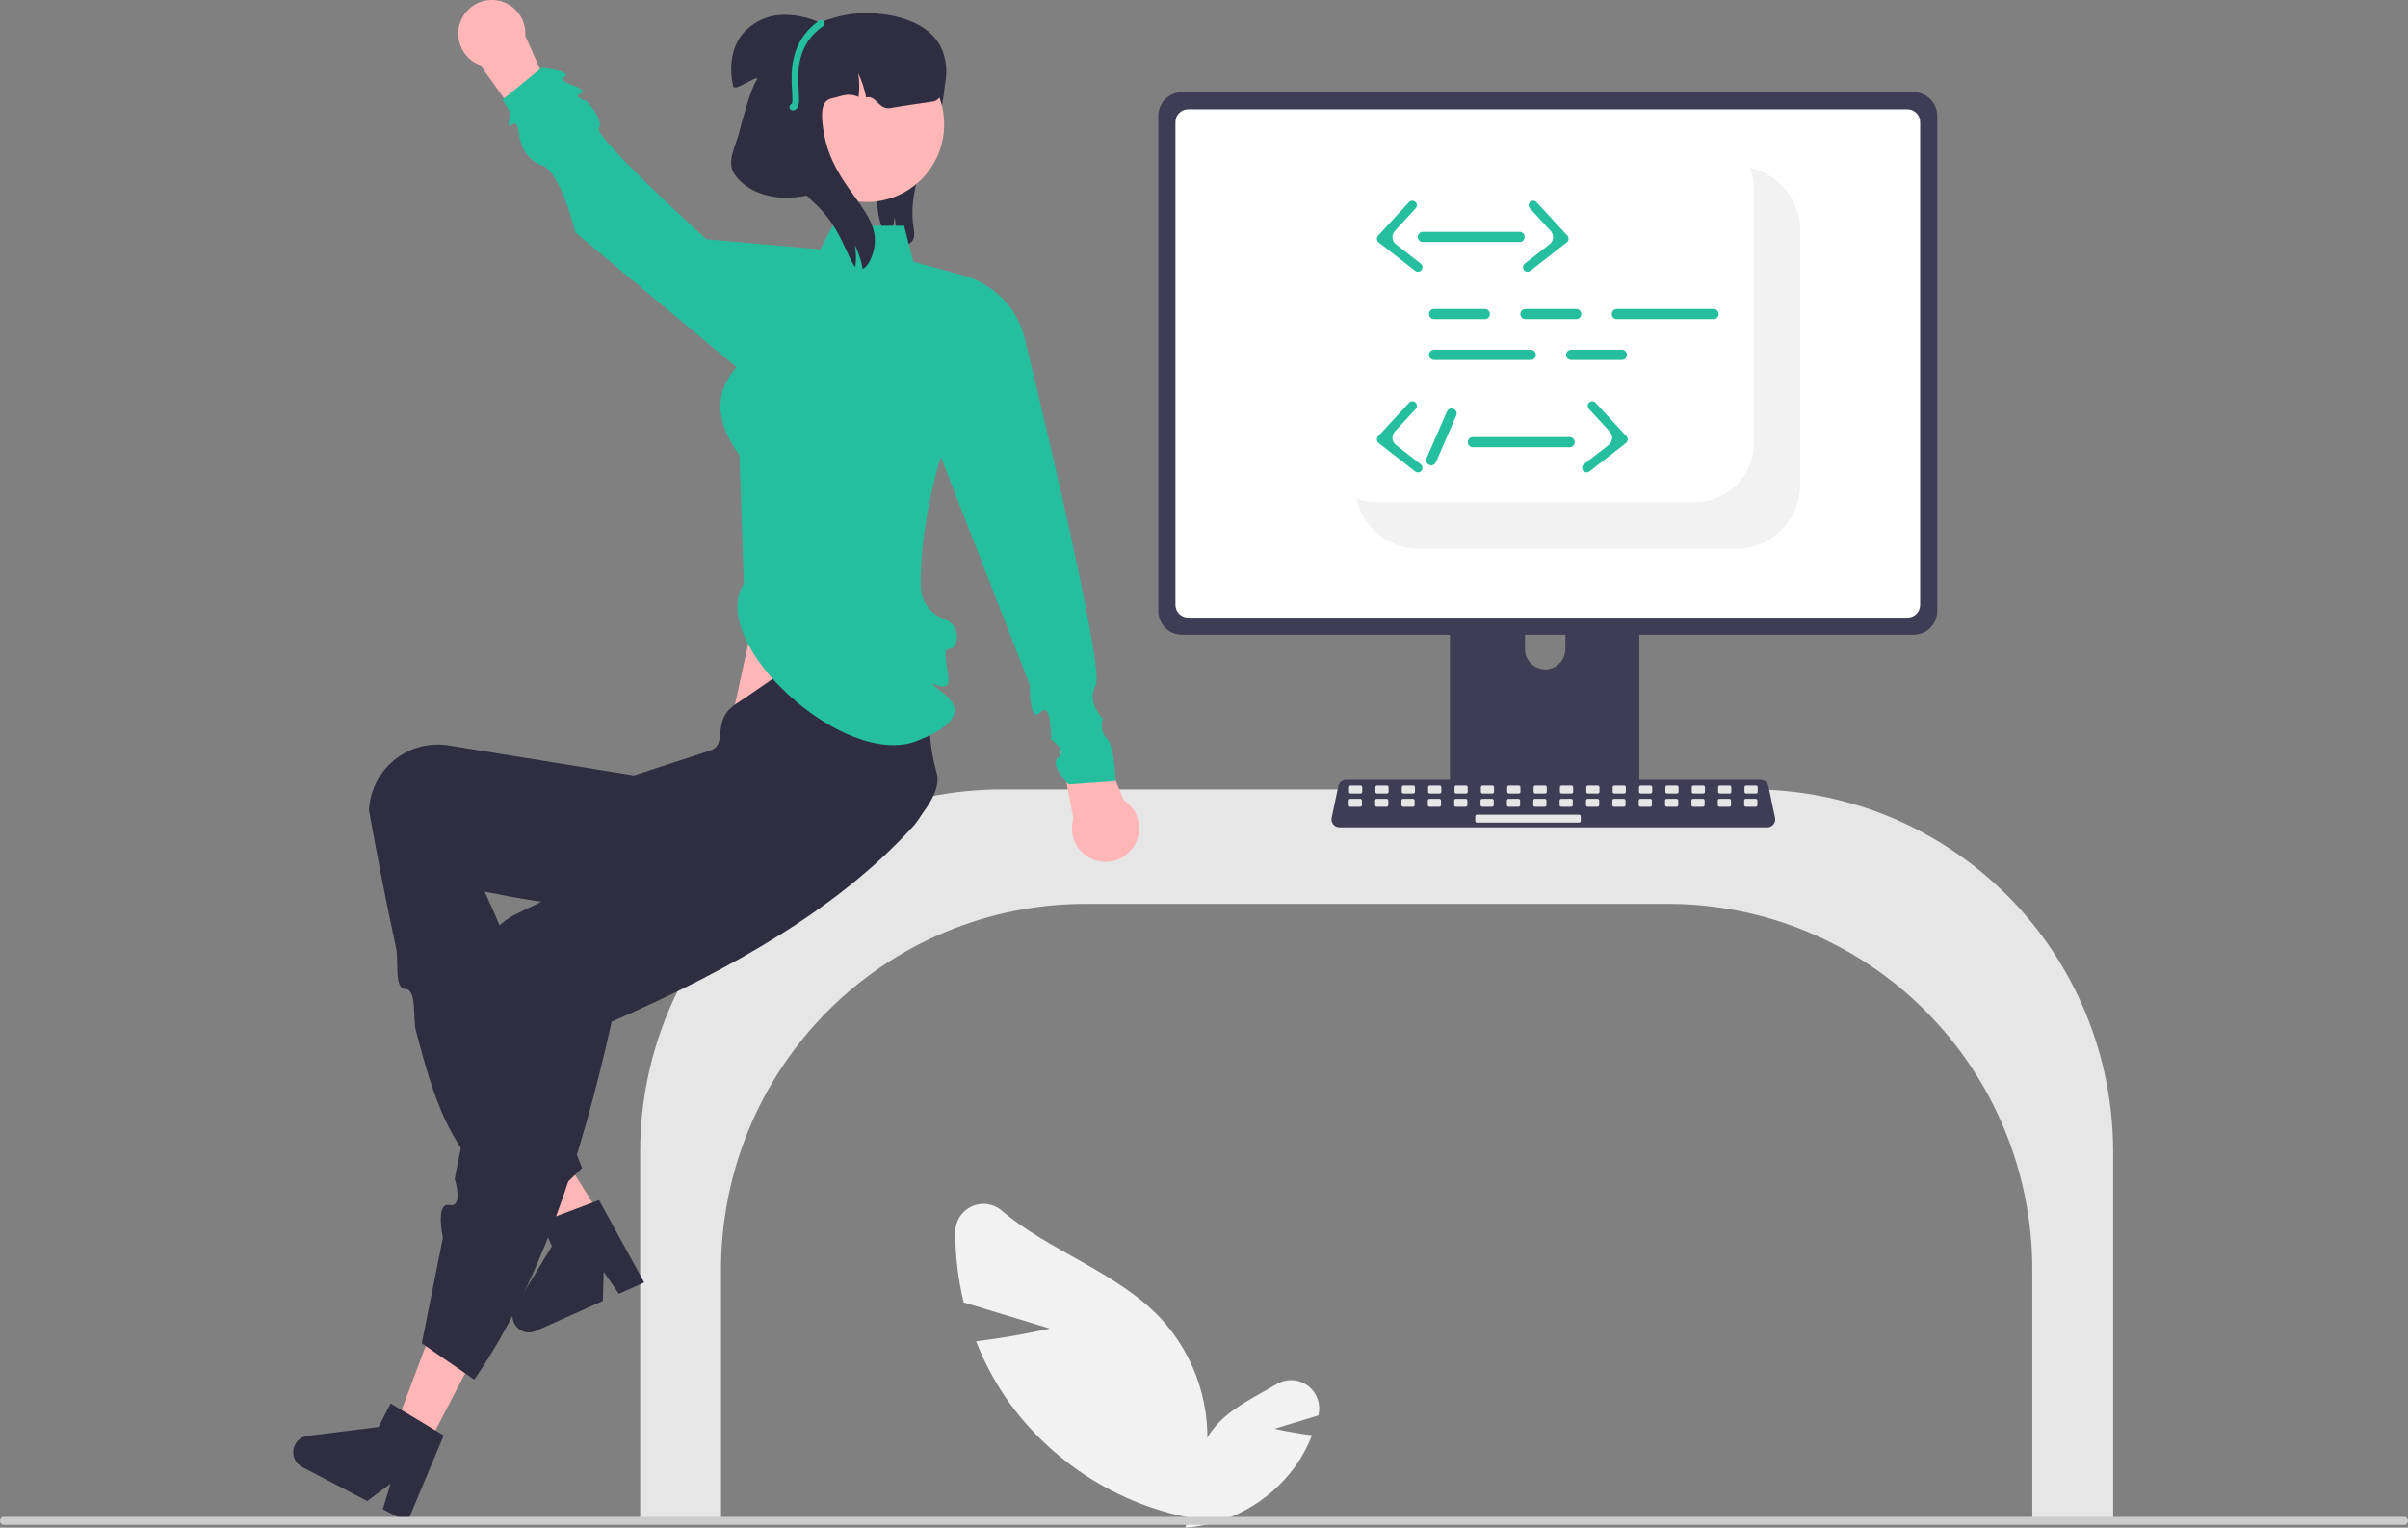 <svg width="216" height="137" viewBox="0 0 216 137" fill="none" xmlns="http://www.w3.org/2000/svg">
<rect x="0" y="0" width="216" height="137" fill="#808080" stroke="none"/>
<g clip-path="url(#clip0_413_246)">
<path d="M81.861 21.571C81.712 21.763 81.506 21.903 81.273 21.972C81.04 22.04 80.791 22.032 80.562 21.95C80.493 21.93 80.425 21.904 80.358 21.875C80.433 21.07 80.396 20.259 80.248 19.464C80.189 20.147 80.023 20.817 79.754 21.447C79.535 21.227 79.356 20.97 79.225 20.689C78.979 20.106 78.817 19.492 78.742 18.864C78.379 16.725 78.022 14.5 78.613 12.409C79.48 9.355 82.212 7.16 83.353 4.197L83.916 3.691C84.878 5.335 84.921 7.377 84.528 9.24C84.138 11.107 83.352 12.86 82.73 14.66C82.108 16.461 81.642 18.376 81.931 20.26C81.997 20.704 82.098 21.192 81.861 21.571Z" fill="#2F2E41"/>
<path d="M69.365 47.41L65.701 64.214L81.705 69.44L79.352 47.41H69.365Z" fill="#FFB6B6"/>
<path d="M182.3 136.588H189.552V103.25C189.542 94.646 186.129 86.397 180.062 80.314C173.995 74.23 165.768 70.808 157.188 70.798H89.788C81.208 70.808 72.981 74.23 66.914 80.314C60.847 86.397 57.434 94.646 57.424 103.25V136.588H64.677V113.812C64.686 105.128 68.131 96.803 74.255 90.663C80.378 84.523 88.681 81.069 97.341 81.059H149.635C158.295 81.069 166.598 84.523 172.722 90.663C178.845 96.803 182.29 105.128 182.3 113.812V136.588Z" fill="#E6E6E6"/>
<path d="M94.173 119.147L86.444 116.8C85.941 114.729 85.688 112.606 85.689 110.474C85.692 109.993 85.833 109.522 86.093 109.118C86.354 108.714 86.724 108.392 87.16 108.191C87.596 107.99 88.081 107.917 88.556 107.982C89.032 108.047 89.48 108.246 89.847 108.556C93.992 112.122 100.064 114.024 103.983 118.087C105.605 119.794 106.822 121.846 107.546 124.089C108.27 126.333 108.48 128.711 108.163 131.047L109.854 136.534C106.068 136.26 102.386 135.166 99.062 133.328C95.738 131.489 92.85 128.95 90.599 125.886C89.353 124.154 88.33 122.271 87.553 120.283C90.831 119.91 94.173 119.147 94.173 119.147Z" fill="#F2F2F2"/>
<path d="M114.317 128.132L118.259 126.935C118.264 126.914 118.269 126.893 118.274 126.872C118.383 126.389 118.349 125.884 118.175 125.42C118.001 124.956 117.696 124.553 117.296 124.261C116.896 123.969 116.42 123.801 115.926 123.777C115.433 123.754 114.943 123.876 114.517 124.128C112.728 125.194 110.741 126.112 109.314 127.591C108.486 128.462 107.865 129.508 107.496 130.653C107.127 131.797 107.02 133.01 107.182 134.202L106.319 137C108.25 136.86 110.128 136.302 111.823 135.365C113.519 134.427 114.991 133.132 116.14 131.569C116.775 130.686 117.297 129.726 117.693 128.711C116.022 128.521 114.317 128.132 114.317 128.132Z" fill="#F2F2F2"/>
<path d="M146.228 46.212H130.876C130.659 46.213 130.451 46.3 130.298 46.454C130.144 46.608 130.058 46.817 130.059 47.035V71.351H147.048V47.035C147.048 46.927 147.027 46.82 146.985 46.72C146.944 46.62 146.884 46.529 146.808 46.453C146.732 46.377 146.641 46.316 146.542 46.275C146.442 46.234 146.335 46.212 146.228 46.212ZM138.604 60.029C138.124 60.026 137.664 59.834 137.324 59.494C136.985 59.153 136.793 58.692 136.791 58.211V55.406C136.792 54.925 136.983 54.463 137.323 54.123C137.663 53.782 138.123 53.591 138.604 53.591C139.084 53.591 139.545 53.782 139.885 54.123C140.225 54.463 140.416 54.925 140.416 55.406V58.211C140.414 58.692 140.223 59.153 139.883 59.494C139.544 59.834 139.084 60.026 138.604 60.029Z" fill="#3F3D56"/>
<path d="M171.648 8.265H106.027C105.463 8.265 104.923 8.49 104.524 8.89C104.126 9.29 103.901 9.832 103.9 10.397V54.798C103.901 55.363 104.125 55.905 104.524 56.305C104.923 56.705 105.463 56.93 106.027 56.93H171.648C172.212 56.93 172.753 56.705 173.152 56.305C173.55 55.905 173.775 55.363 173.775 54.798V10.397C173.774 9.832 173.55 9.29 173.151 8.89C172.752 8.49 172.212 8.265 171.648 8.265Z" fill="#3F3D56"/>
<path d="M171.1 9.805H106.575C106.274 9.805 105.984 9.926 105.771 10.14C105.558 10.355 105.438 10.645 105.438 10.948V54.248C105.439 54.55 105.559 54.84 105.772 55.054C105.985 55.268 106.274 55.388 106.575 55.388H171.1C171.402 55.388 171.691 55.268 171.904 55.054C172.117 54.84 172.237 54.55 172.238 54.248V10.948C172.238 10.645 172.118 10.355 171.905 10.14C171.692 9.926 171.402 9.805 171.1 9.805Z" fill="white"/>
<path d="M130.006 70.573V72.919C130.006 73.04 130.054 73.157 130.14 73.243C130.226 73.329 130.342 73.377 130.463 73.377H146.643C146.764 73.377 146.88 73.328 146.966 73.243C147.051 73.157 147.1 73.04 147.1 72.919V70.573H130.006Z" fill="#3F3D56"/>
<path d="M158.532 74.194H120.143C120.038 74.194 119.934 74.17 119.839 74.125C119.745 74.08 119.661 74.014 119.595 73.932C119.529 73.85 119.481 73.754 119.457 73.652C119.432 73.55 119.431 73.443 119.452 73.34L120.048 70.503C120.082 70.344 120.169 70.202 120.294 70.1C120.42 69.998 120.577 69.942 120.739 69.941H157.937C158.098 69.942 158.255 69.998 158.381 70.1C158.507 70.202 158.594 70.344 158.627 70.503L159.223 73.34C159.245 73.443 159.243 73.55 159.219 73.652C159.194 73.754 159.147 73.85 159.08 73.932C159.014 74.014 158.931 74.08 158.836 74.125C158.741 74.17 158.637 74.194 158.532 74.194Z" fill="#3F3D56"/>
<path d="M122.047 70.452H121.158C121.077 70.452 121.011 70.518 121.011 70.599V71.016C121.011 71.097 121.077 71.163 121.158 71.163H122.047C122.128 71.163 122.194 71.097 122.194 71.016V70.599C122.194 70.518 122.128 70.452 122.047 70.452Z" fill="#E6E6E6"/>
<path d="M124.411 70.452H123.523C123.442 70.452 123.376 70.518 123.376 70.599V71.016C123.376 71.097 123.442 71.163 123.523 71.163H124.411C124.493 71.163 124.558 71.097 124.558 71.016V70.599C124.558 70.518 124.493 70.452 124.411 70.452Z" fill="#E6E6E6"/>
<path d="M126.776 70.452H125.888C125.807 70.452 125.741 70.518 125.741 70.599V71.016C125.741 71.097 125.807 71.163 125.888 71.163H126.776C126.857 71.163 126.923 71.097 126.923 71.016V70.599C126.923 70.518 126.857 70.452 126.776 70.452Z" fill="#E6E6E6"/>
<path d="M129.141 70.452H128.252C128.171 70.452 128.105 70.518 128.105 70.599V71.016C128.105 71.097 128.171 71.163 128.252 71.163H129.141C129.222 71.163 129.288 71.097 129.288 71.016V70.599C129.288 70.518 129.222 70.452 129.141 70.452Z" fill="#E6E6E6"/>
<path d="M131.506 70.452H130.617C130.536 70.452 130.47 70.518 130.47 70.599V71.016C130.47 71.097 130.536 71.163 130.617 71.163H131.506C131.587 71.163 131.653 71.097 131.653 71.016V70.599C131.653 70.518 131.587 70.452 131.506 70.452Z" fill="#E6E6E6"/>
<path d="M133.87 70.452H132.982C132.901 70.452 132.835 70.518 132.835 70.599V71.016C132.835 71.097 132.901 71.163 132.982 71.163H133.87C133.951 71.163 134.017 71.097 134.017 71.016V70.599C134.017 70.518 133.951 70.452 133.87 70.452Z" fill="#E6E6E6"/>
<path d="M136.235 70.452H135.346C135.265 70.452 135.199 70.518 135.199 70.599V71.016C135.199 71.097 135.265 71.163 135.346 71.163H136.235C136.316 71.163 136.382 71.097 136.382 71.016V70.599C136.382 70.518 136.316 70.452 136.235 70.452Z" fill="#E6E6E6"/>
<path d="M138.6 70.452H137.711C137.63 70.452 137.564 70.518 137.564 70.599V71.016C137.564 71.097 137.63 71.163 137.711 71.163H138.6C138.681 71.163 138.747 71.097 138.747 71.016V70.599C138.747 70.518 138.681 70.452 138.6 70.452Z" fill="#E6E6E6"/>
<path d="M140.964 70.452H140.076C139.994 70.452 139.929 70.518 139.929 70.599V71.016C139.929 71.097 139.994 71.163 140.076 71.163H140.964C141.045 71.163 141.111 71.097 141.111 71.016V70.599C141.111 70.518 141.045 70.452 140.964 70.452Z" fill="#E6E6E6"/>
<path d="M143.329 70.452H142.44C142.359 70.452 142.293 70.518 142.293 70.599V71.016C142.293 71.097 142.359 71.163 142.44 71.163H143.329C143.41 71.163 143.476 71.097 143.476 71.016V70.599C143.476 70.518 143.41 70.452 143.329 70.452Z" fill="#E6E6E6"/>
<path d="M145.694 70.452H144.805C144.724 70.452 144.658 70.518 144.658 70.599V71.016C144.658 71.097 144.724 71.163 144.805 71.163H145.694C145.775 71.163 145.841 71.097 145.841 71.016V70.599C145.841 70.518 145.775 70.452 145.694 70.452Z" fill="#E6E6E6"/>
<path d="M148.058 70.452H147.17C147.089 70.452 147.023 70.518 147.023 70.599V71.016C147.023 71.097 147.089 71.163 147.17 71.163H148.058C148.14 71.163 148.205 71.097 148.205 71.016V70.599C148.205 70.518 148.14 70.452 148.058 70.452Z" fill="#E6E6E6"/>
<path d="M150.423 70.452H149.534C149.453 70.452 149.387 70.518 149.387 70.599V71.016C149.387 71.097 149.453 71.163 149.534 71.163H150.423C150.504 71.163 150.57 71.097 150.57 71.016V70.599C150.57 70.518 150.504 70.452 150.423 70.452Z" fill="#E6E6E6"/>
<path d="M152.788 70.452H151.899C151.818 70.452 151.752 70.518 151.752 70.599V71.016C151.752 71.097 151.818 71.163 151.899 71.163H152.788C152.869 71.163 152.935 71.097 152.935 71.016V70.599C152.935 70.518 152.869 70.452 152.788 70.452Z" fill="#E6E6E6"/>
<path d="M155.152 70.452H154.264C154.183 70.452 154.117 70.518 154.117 70.599V71.016C154.117 71.097 154.183 71.163 154.264 71.163H155.152C155.233 71.163 155.299 71.097 155.299 71.016V70.599C155.299 70.518 155.233 70.452 155.152 70.452Z" fill="#E6E6E6"/>
<path d="M157.517 70.452H156.629C156.547 70.452 156.482 70.518 156.482 70.599V71.016C156.482 71.097 156.547 71.163 156.629 71.163H157.517C157.598 71.163 157.664 71.097 157.664 71.016V70.599C157.664 70.518 157.598 70.452 157.517 70.452Z" fill="#E6E6E6"/>
<path d="M122.019 71.637H121.13C121.049 71.637 120.983 71.703 120.983 71.785V72.201C120.983 72.283 121.049 72.349 121.13 72.349H122.019C122.1 72.349 122.166 72.283 122.166 72.201V71.785C122.166 71.703 122.1 71.637 122.019 71.637Z" fill="#E6E6E6"/>
<path d="M124.384 71.637H123.495C123.414 71.637 123.348 71.703 123.348 71.785V72.201C123.348 72.283 123.414 72.349 123.495 72.349H124.384C124.465 72.349 124.53 72.283 124.53 72.201V71.785C124.53 71.703 124.465 71.637 124.384 71.637Z" fill="#E6E6E6"/>
<path d="M126.748 71.637H125.86C125.779 71.637 125.713 71.703 125.713 71.785V72.201C125.713 72.283 125.779 72.349 125.86 72.349H126.748C126.829 72.349 126.895 72.283 126.895 72.201V71.785C126.895 71.703 126.829 71.637 126.748 71.637Z" fill="#E6E6E6"/>
<path d="M129.113 71.637H128.224C128.143 71.637 128.077 71.703 128.077 71.785V72.201C128.077 72.283 128.143 72.349 128.224 72.349H129.113C129.194 72.349 129.26 72.283 129.26 72.201V71.785C129.26 71.703 129.194 71.637 129.113 71.637Z" fill="#E6E6E6"/>
<path d="M131.478 71.637H130.589C130.508 71.637 130.442 71.703 130.442 71.785V72.201C130.442 72.283 130.508 72.349 130.589 72.349H131.478C131.559 72.349 131.624 72.283 131.624 72.201V71.785C131.624 71.703 131.559 71.637 131.478 71.637Z" fill="#E6E6E6"/>
<path d="M133.842 71.637H132.954C132.873 71.637 132.807 71.703 132.807 71.785V72.201C132.807 72.283 132.873 72.349 132.954 72.349H133.842C133.923 72.349 133.989 72.283 133.989 72.201V71.785C133.989 71.703 133.923 71.637 133.842 71.637Z" fill="#E6E6E6"/>
<path d="M136.207 71.637H135.319C135.237 71.637 135.172 71.703 135.172 71.785V72.201C135.172 72.283 135.237 72.349 135.319 72.349H136.207C136.288 72.349 136.354 72.283 136.354 72.201V71.785C136.354 71.703 136.288 71.637 136.207 71.637Z" fill="#E6E6E6"/>
<path d="M138.572 71.637H137.683C137.602 71.637 137.536 71.703 137.536 71.785V72.201C137.536 72.283 137.602 72.349 137.683 72.349H138.572C138.653 72.349 138.718 72.283 138.718 72.201V71.785C138.718 71.703 138.653 71.637 138.572 71.637Z" fill="#E6E6E6"/>
<path d="M140.936 71.637H140.048C139.967 71.637 139.901 71.703 139.901 71.785V72.201C139.901 72.283 139.967 72.349 140.048 72.349H140.936C141.017 72.349 141.083 72.283 141.083 72.201V71.785C141.083 71.703 141.017 71.637 140.936 71.637Z" fill="#E6E6E6"/>
<path d="M143.301 71.637H142.413C142.331 71.637 142.266 71.703 142.266 71.785V72.201C142.266 72.283 142.331 72.349 142.413 72.349H143.301C143.382 72.349 143.448 72.283 143.448 72.201V71.785C143.448 71.703 143.382 71.637 143.301 71.637Z" fill="#E6E6E6"/>
<path d="M145.666 71.637H144.777C144.696 71.637 144.63 71.703 144.63 71.785V72.201C144.63 72.283 144.696 72.349 144.777 72.349H145.666C145.747 72.349 145.813 72.283 145.813 72.201V71.785C145.813 71.703 145.747 71.637 145.666 71.637Z" fill="#E6E6E6"/>
<path d="M148.03 71.637H147.142C147.061 71.637 146.995 71.703 146.995 71.785V72.201C146.995 72.283 147.061 72.349 147.142 72.349H148.03C148.111 72.349 148.177 72.283 148.177 72.201V71.785C148.177 71.703 148.111 71.637 148.03 71.637Z" fill="#E6E6E6"/>
<path d="M150.395 71.637H149.507C149.425 71.637 149.36 71.703 149.36 71.785V72.201C149.36 72.283 149.425 72.349 149.507 72.349H150.395C150.476 72.349 150.542 72.283 150.542 72.201V71.785C150.542 71.703 150.476 71.637 150.395 71.637Z" fill="#E6E6E6"/>
<path d="M152.76 71.637H151.871C151.79 71.637 151.724 71.703 151.724 71.785V72.201C151.724 72.283 151.79 72.349 151.871 72.349H152.76C152.841 72.349 152.907 72.283 152.907 72.201V71.785C152.907 71.703 152.841 71.637 152.76 71.637Z" fill="#E6E6E6"/>
<path d="M155.124 71.637H154.236C154.155 71.637 154.089 71.703 154.089 71.785V72.201C154.089 72.283 154.155 72.349 154.236 72.349H155.124C155.205 72.349 155.271 72.283 155.271 72.201V71.785C155.271 71.703 155.205 71.637 155.124 71.637Z" fill="#E6E6E6"/>
<path d="M157.489 71.637H156.601C156.519 71.637 156.454 71.703 156.454 71.785V72.201C156.454 72.283 156.519 72.349 156.601 72.349H157.489C157.57 72.349 157.636 72.283 157.636 72.201V71.785C157.636 71.703 157.57 71.637 157.489 71.637Z" fill="#E6E6E6"/>
<path d="M141.646 73.06H132.481C132.4 73.06 132.334 73.126 132.334 73.207V73.624C132.334 73.705 132.4 73.771 132.481 73.771H141.646C141.727 73.771 141.793 73.705 141.793 73.624V73.207C141.793 73.126 141.727 73.06 141.646 73.06Z" fill="#E6E6E6"/>
<path d="M161.479 20.675V43.465C161.479 44.992 160.874 46.455 159.798 47.535C158.722 48.614 157.262 49.22 155.74 49.221H127.292C126.172 49.221 125.076 48.893 124.14 48.276C123.204 47.66 122.467 46.783 122.022 45.753C121.872 45.413 121.759 45.058 121.682 44.694C122.286 44.928 122.929 45.048 123.578 45.047H152.026C153.429 45.045 154.773 44.485 155.765 43.491C156.757 42.496 157.315 41.148 157.317 39.741V16.951C157.318 16.3 157.199 15.656 156.965 15.049C157.328 15.126 157.682 15.241 158.021 15.39C159.049 15.837 159.924 16.575 160.538 17.514C161.152 18.453 161.48 19.552 161.479 20.675Z" fill="#F2F2F2"/>
<path d="M55.348 111.351L52.526 113.103L44.214 102.857L48.378 100.272L55.348 111.351Z" fill="#FFB6B6"/>
<path d="M57.784 115.01L55.514 116.026L54.153 114.059L54.072 116.672L48.052 119.367C47.763 119.496 47.441 119.529 47.132 119.462C46.823 119.394 46.544 119.23 46.335 118.992C46.127 118.754 45.999 118.456 45.971 118.14C45.944 117.824 46.017 117.508 46.181 117.237L49.507 111.757L48.54 109.584L53.731 107.624L57.784 115.01Z" fill="#2F2E41"/>
<path d="M47.444 109.38L52.21 104.749C48.669 95.989 48.386 90.558 43.478 79.963C55.123 82.352 63.449 82.206 73.08 80.065C76.341 79.352 84.754 72.835 84.062 69.494C84.03 69.338 83.992 69.184 83.948 69.03C82.914 65.496 83.642 60.084 81.404 56.162C77.264 54.597 70.975 59.881 66.054 63.103C63.682 64.656 65.419 66.773 63.647 67.328L56.854 69.539L40.188 66.84C39.383 66.717 38.561 66.756 37.771 66.954C36.98 67.151 36.237 67.503 35.583 67.99C34.928 68.477 34.377 69.089 33.96 69.791C33.543 70.493 33.269 71.27 33.153 72.079C33.124 72.26 33.104 72.442 33.091 72.626C33.858 76.882 34.657 81.026 35.518 84.961C35.796 86.231 35.327 88.665 36.371 88.702C37.416 88.738 36.995 91.256 37.321 92.487C39.324 100.066 40.59 103.734 47.444 109.38Z" fill="#2F2E41"/>
<path d="M38.323 129.691L35.383 128.152L40.034 115.799L44.373 118.069L38.323 129.691Z" fill="#FFB6B6"/>
<path d="M37.833 120.468L42.546 123.722C48.323 115.345 52.075 104.15 54.868 91.624C65.745 86.867 75.262 81.424 81.894 74.123C82.984 72.899 83.555 71.297 83.487 69.659C83.419 68.019 82.717 66.471 81.53 65.342C81.414 65.233 81.294 65.129 81.17 65.029C78.298 62.734 71.918 64.054 67.84 62.137L60.555 72.246L61.392 74.601L58.858 75.838L56.718 76.883L54.269 78.078L46.24 81.998C45.512 82.362 44.863 82.868 44.331 83.486C43.799 84.103 43.394 84.82 43.14 85.595C42.885 86.37 42.787 87.188 42.849 88.002C42.912 88.816 43.134 89.609 43.504 90.336C43.585 90.5 43.673 90.661 43.768 90.819L40.786 105.715C40.786 105.715 41.607 108.308 40.316 108.065C39.025 107.823 39.728 111 39.728 111L37.833 120.468Z" fill="#2F2E41"/>
<path d="M36.543 136.499L34.339 135.346L35.032 133.054L32.938 134.613L27.094 131.555C26.814 131.408 26.588 131.176 26.449 130.891C26.31 130.606 26.265 130.285 26.321 129.973C26.378 129.661 26.532 129.376 26.761 129.158C26.991 128.94 27.284 128.802 27.597 128.763L33.947 127.973L35.044 125.864L39.801 128.727L36.543 136.499Z" fill="#2F2E41"/>
<path d="M100.794 71.736L97.356 63.404L94.647 64.913L96.283 73.388C96.119 73.925 96.108 74.497 96.25 75.04C96.393 75.583 96.684 76.075 97.09 76.462C97.497 76.848 98.002 77.113 98.551 77.227C99.099 77.341 99.668 77.299 100.194 77.106C100.72 76.913 101.182 76.578 101.528 76.136C101.874 75.695 102.09 75.165 102.153 74.607C102.215 74.049 102.121 73.485 101.881 72.977C101.641 72.47 101.264 72.04 100.794 71.736Z" fill="#FFB6B6"/>
<path d="M43.102 5.857L48.333 13.19L50.63 11.105L47.122 3.222C47.16 2.662 47.042 2.102 46.78 1.606C46.519 1.109 46.124 0.696 45.641 0.412C45.158 0.128 44.605 -0.015 44.046 -0.001C43.486 0.012 42.941 0.182 42.472 0.49C42.004 0.797 41.63 1.229 41.392 1.738C41.155 2.246 41.064 2.811 41.13 3.369C41.195 3.926 41.414 4.455 41.763 4.894C42.111 5.334 42.575 5.667 43.102 5.857H43.102Z" fill="#FFB6B6"/>
<path d="M66.725 52.336C63.332 57.613 75.763 69.111 82.307 66.422C83.453 65.952 87.395 64.397 84.7 62.241C82.006 60.085 85.013 62.498 85.084 61.094C85.131 60.156 84.407 58.098 85.163 58.186C85.919 58.274 86.352 56.082 84.706 55.524C84.134 55.319 83.632 54.954 83.258 54.473C82.885 53.992 82.656 53.414 82.599 52.808C82.442 47.023 84.395 40.984 84.395 40.984L92.371 61.426C92.371 61.426 92.312 64.962 93.329 63.882C94.346 62.801 94.272 66.299 94.272 66.299C94.272 66.299 95.784 67.357 94.915 67.946C94.045 68.535 95.851 70.346 95.851 70.346L100.064 70.044C100.064 70.044 99.998 66.905 99.279 66.211C98.559 65.517 98.913 64.425 98.913 64.425C98.913 64.425 97.43 63.041 98.296 61.412C99.161 59.783 91.99 30.642 91.99 30.642C91.703 29.24 91.034 27.945 90.059 26.9C89.083 25.855 87.838 25.101 86.462 24.721L81.911 23.464L81.103 20.249H74.695L73.579 22.362L63.346 21.456C63.346 21.456 53.22 12.219 53.714 11.497C54.209 10.776 52.639 9.087 52.639 9.087C52.639 9.087 51.299 8.647 52.055 8.413C52.811 8.178 51.382 7.635 51.382 7.635C51.382 7.635 50.057 7.286 50.682 6.826C51.307 6.367 48.598 6.065 48.598 6.065L45.083 8.94L45.794 10.148C45.794 10.148 45.361 11.793 45.926 11.192C46.491 10.592 46.597 12.334 46.597 12.334C46.597 12.334 46.886 14.242 48.598 14.817C50.309 15.392 51.608 20.853 51.608 20.853L66.054 32.924C63.854 35.456 64.378 38.105 66.327 40.813L66.725 52.336Z" fill="#25BE9F"/>
<path d="M77.754 18.113C81.587 18.113 84.694 14.998 84.694 11.155C84.694 7.312 81.587 4.197 77.754 4.197C73.922 4.197 70.815 7.312 70.815 11.155C70.815 14.998 73.922 18.113 77.754 18.113Z" fill="#FFB6B6"/>
<path d="M83.812 9.083C83.634 9.134 81.028 9.475 79.899 9.687C78.792 9.895 78.599 8.479 77.693 8.745C77.694 8.739 77.692 8.733 77.69 8.727C77.55 7.977 77.31 7.249 76.977 6.563C77.097 7.22 77.115 7.892 77.028 8.555C77.027 8.572 77.025 8.589 77.022 8.606C77.019 8.636 77.013 8.664 77.01 8.694C76.053 8.271 75.445 8.648 74.783 8.781C74.042 8.929 73.464 9.255 73.88 11.799C74.731 17.032 79.162 18.9 78.394 22.362C78.244 23.047 77.865 23.904 77.389 24.118C77.249 23.368 77.009 22.64 76.676 21.954C76.797 22.611 76.814 23.284 76.727 23.946C75.99 23.146 75.457 20.352 72.977 18.137C72.366 17.593 69.305 14.37 68.938 13.61C69.05 14.218 69.105 14.835 69.1 15.454C69.101 15.868 69.073 16.281 69.016 16.691C69.016 16.718 69.013 16.744 69.007 16.77C69.004 16.818 68.995 16.86 68.989 16.905C68.983 16.957 68.974 17.005 68.965 17.056C67.963 16.911 67.075 16.736 66.656 16.326C64.622 14.34 67.105 10.471 68.462 6.971C70.403 1.958 76.041 1.291 76.588 1.237C79.002 0.992 83.081 1.511 84.414 4.254C85.347 6.177 84.751 8.811 83.812 9.083Z" fill="#2F2E41"/>
<path d="M69.18 10.214L74.206 2.374C73.002 1.673 71.63 1.312 70.237 1.33C69.543 1.344 68.86 1.505 68.232 1.802C67.604 2.099 67.045 2.526 66.593 3.054C65.566 4.333 65.39 6.141 65.775 7.738C65.907 8.289 68.437 6.349 67.835 7.255C67.341 7.963 66.533 10.943 66.33 11.781C66.004 13.131 65.107 14.516 65.906 15.65C66.851 16.992 68.537 17.658 70.173 17.726C71.809 17.794 73.419 17.339 74.975 16.824L69.18 10.214Z" fill="#2F2E41"/>
<path d="M71.111 9.905C71.039 9.905 70.969 9.879 70.914 9.831C70.859 9.783 70.824 9.717 70.814 9.645C70.804 9.573 70.82 9.5 70.86 9.439C70.899 9.378 70.96 9.333 71.029 9.313C71.108 9.183 71.076 8.633 71.05 8.189C70.952 6.522 70.788 3.732 73.49 1.849C73.555 1.803 73.636 1.785 73.715 1.799C73.793 1.814 73.863 1.858 73.908 1.924C73.954 1.99 73.972 2.071 73.957 2.15C73.943 2.228 73.899 2.298 73.833 2.344C71.409 4.034 71.554 6.513 71.651 8.154C71.706 9.091 71.746 9.769 71.178 9.898C71.156 9.903 71.134 9.905 71.111 9.905Z" fill="#25BE9F"/>
<path d="M1.57842e-06 136.392C-0 136.487 0.037 136.578 0.104 136.646C0.171 136.713 0.261 136.751 0.356 136.751H215.642C215.737 136.751 215.828 136.714 215.895 136.646C215.962 136.579 216 136.488 216 136.392C216 136.297 215.962 136.206 215.895 136.138C215.828 136.071 215.737 136.033 215.642 136.033H0.358C0.311 136.033 0.265 136.042 0.221 136.06C0.178 136.078 0.139 136.104 0.105 136.137C0.072 136.17 0.046 136.21 0.028 136.253C0.01 136.297 0 136.343 1.07634e-05 136.39L1.57842e-06 136.392Z" fill="#CCCCCC"/>
<path d="M133.191 28.624H128.637C128.516 28.624 128.4 28.576 128.315 28.491C128.23 28.405 128.182 28.289 128.182 28.168C128.182 28.047 128.23 27.93 128.315 27.845C128.4 27.759 128.516 27.711 128.637 27.711H133.191C133.312 27.711 133.428 27.759 133.513 27.845C133.599 27.93 133.647 28.047 133.647 28.168C133.647 28.289 133.599 28.405 133.513 28.491C133.428 28.576 133.312 28.624 133.191 28.624Z" fill="#25BE9F"/>
<path d="M141.389 28.624H136.835C136.775 28.624 136.716 28.613 136.661 28.59C136.605 28.567 136.555 28.533 136.513 28.491C136.47 28.448 136.437 28.398 136.414 28.342C136.391 28.287 136.379 28.228 136.379 28.168C136.379 28.108 136.391 28.048 136.414 27.993C136.437 27.937 136.47 27.887 136.513 27.845C136.555 27.802 136.605 27.769 136.661 27.746C136.716 27.723 136.775 27.711 136.835 27.711H141.389C141.449 27.711 141.508 27.723 141.563 27.746C141.619 27.769 141.669 27.802 141.711 27.845C141.754 27.887 141.787 27.937 141.81 27.993C141.833 28.048 141.845 28.108 141.845 28.168C141.845 28.228 141.833 28.287 141.81 28.342C141.787 28.398 141.754 28.448 141.711 28.491C141.669 28.533 141.619 28.567 141.563 28.59C141.508 28.613 141.449 28.624 141.389 28.624Z" fill="#25BE9F"/>
<path d="M145.488 32.278H140.934C140.874 32.278 140.815 32.266 140.76 32.243C140.704 32.22 140.654 32.186 140.612 32.144C140.57 32.101 140.536 32.051 140.513 31.996C140.49 31.94 140.479 31.881 140.479 31.821C140.479 31.761 140.49 31.702 140.513 31.646C140.536 31.591 140.57 31.54 140.612 31.498C140.654 31.456 140.704 31.422 140.76 31.399C140.815 31.376 140.874 31.364 140.934 31.364H145.488C145.548 31.364 145.607 31.376 145.663 31.399C145.718 31.422 145.768 31.456 145.81 31.498C145.853 31.54 145.886 31.591 145.909 31.646C145.932 31.702 145.944 31.761 145.944 31.821C145.944 31.881 145.932 31.94 145.909 31.996C145.886 32.051 145.853 32.101 145.81 32.144C145.768 32.186 145.718 32.22 145.663 32.243C145.607 32.266 145.548 32.278 145.488 32.278Z" fill="#25BE9F"/>
<path d="M137.315 32.278H128.637C128.516 32.278 128.4 32.23 128.315 32.144C128.23 32.058 128.182 31.942 128.182 31.821C128.182 31.7 128.23 31.584 128.315 31.498C128.4 31.412 128.516 31.364 128.637 31.364H137.315C137.436 31.364 137.552 31.412 137.638 31.498C137.723 31.584 137.771 31.7 137.771 31.821C137.771 31.942 137.723 32.058 137.638 32.144C137.552 32.23 137.436 32.278 137.315 32.278Z" fill="#25BE9F"/>
<path d="M153.711 28.624H145.033C144.912 28.624 144.796 28.576 144.711 28.491C144.625 28.405 144.577 28.289 144.577 28.168C144.577 28.047 144.625 27.93 144.711 27.845C144.796 27.759 144.912 27.711 145.033 27.711H153.711C153.771 27.711 153.83 27.723 153.886 27.746C153.941 27.769 153.991 27.802 154.033 27.845C154.076 27.887 154.109 27.937 154.132 27.993C154.155 28.048 154.167 28.108 154.167 28.168C154.167 28.228 154.155 28.287 154.132 28.342C154.109 28.398 154.076 28.448 154.033 28.491C153.991 28.533 153.941 28.567 153.886 28.59C153.83 28.613 153.771 28.624 153.711 28.624Z" fill="#25BE9F"/>
<path d="M136.31 21.706H127.631C127.571 21.706 127.512 21.695 127.457 21.672C127.401 21.649 127.351 21.615 127.308 21.573C127.266 21.53 127.232 21.48 127.209 21.424C127.186 21.369 127.175 21.309 127.175 21.249C127.175 21.189 127.186 21.13 127.209 21.074C127.232 21.019 127.266 20.968 127.308 20.926C127.351 20.884 127.401 20.85 127.457 20.827C127.512 20.804 127.571 20.793 127.631 20.793H136.31C136.43 20.793 136.546 20.841 136.632 20.927C136.717 21.012 136.765 21.128 136.765 21.249C136.765 21.37 136.717 21.487 136.632 21.572C136.546 21.658 136.43 21.706 136.31 21.706Z" fill="#25BE9F"/>
<path d="M137.023 24.374C136.938 24.374 136.855 24.348 136.786 24.298C136.717 24.249 136.665 24.179 136.637 24.098C136.609 24.017 136.608 23.93 136.632 23.848C136.656 23.767 136.705 23.695 136.773 23.642L138.995 21.91C139.084 21.841 139.158 21.753 139.212 21.654C139.266 21.554 139.298 21.444 139.307 21.331C139.317 21.218 139.302 21.104 139.266 20.997C139.229 20.89 139.17 20.791 139.093 20.708L137.228 18.683C137.191 18.643 137.163 18.597 137.145 18.547C137.126 18.497 137.118 18.443 137.12 18.389C137.122 18.336 137.135 18.283 137.157 18.234C137.179 18.185 137.211 18.142 137.25 18.105C137.29 18.069 137.336 18.04 137.386 18.022C137.436 18.003 137.49 17.995 137.543 17.997C137.597 17.999 137.649 18.012 137.698 18.034C137.747 18.056 137.79 18.088 137.827 18.128L140.597 21.135C140.636 21.177 140.665 21.226 140.683 21.279C140.702 21.333 140.709 21.39 140.704 21.446C140.7 21.503 140.683 21.558 140.657 21.607C140.63 21.657 140.593 21.701 140.548 21.735L137.273 24.288C137.202 24.344 137.114 24.374 137.023 24.374Z" fill="#25BE9F"/>
<path d="M127.192 24.374C127.277 24.374 127.36 24.348 127.429 24.298C127.498 24.249 127.55 24.179 127.578 24.098C127.605 24.017 127.607 23.93 127.583 23.848C127.559 23.767 127.51 23.695 127.442 23.642L125.22 21.91C125.131 21.841 125.057 21.753 125.003 21.654C124.949 21.554 124.917 21.444 124.908 21.331C124.898 21.218 124.912 21.104 124.949 20.997C124.986 20.89 125.045 20.791 125.122 20.708L126.987 18.683C127.024 18.643 127.052 18.597 127.07 18.547C127.089 18.497 127.097 18.443 127.095 18.389C127.093 18.336 127.08 18.283 127.058 18.234C127.036 18.185 127.004 18.142 126.964 18.105C126.925 18.069 126.879 18.04 126.829 18.022C126.779 18.003 126.725 17.995 126.672 17.997C126.618 17.999 126.565 18.012 126.517 18.034C126.468 18.056 126.424 18.088 126.388 18.128L123.618 21.135C123.579 21.177 123.55 21.226 123.532 21.279C123.513 21.333 123.506 21.39 123.511 21.446C123.515 21.503 123.532 21.558 123.558 21.607C123.585 21.657 123.622 21.701 123.667 21.735L126.942 24.288C127.013 24.344 127.101 24.374 127.192 24.374Z" fill="#25BE9F"/>
<path d="M140.796 40.109H132.118C131.997 40.109 131.881 40.061 131.796 39.975C131.71 39.89 131.662 39.773 131.662 39.652C131.662 39.531 131.71 39.415 131.796 39.329C131.881 39.244 131.997 39.196 132.118 39.196H140.796C140.917 39.196 141.033 39.244 141.118 39.329C141.203 39.415 141.251 39.531 141.251 39.652C141.251 39.773 141.203 39.89 141.118 39.975C141.033 40.061 140.917 40.109 140.796 40.109Z" fill="#25BE9F"/>
<path d="M142.325 42.368C142.24 42.368 142.157 42.342 142.088 42.292C142.019 42.242 141.967 42.172 141.939 42.092C141.911 42.011 141.91 41.924 141.934 41.842C141.958 41.761 142.007 41.688 142.075 41.636L144.297 39.904C144.386 39.835 144.46 39.747 144.514 39.648C144.568 39.548 144.6 39.438 144.609 39.325C144.619 39.212 144.604 39.098 144.568 38.991C144.531 38.884 144.472 38.785 144.395 38.702L142.53 36.677C142.493 36.637 142.465 36.591 142.447 36.541C142.428 36.49 142.42 36.437 142.422 36.383C142.424 36.33 142.437 36.277 142.459 36.228C142.481 36.179 142.513 36.135 142.552 36.099C142.592 36.062 142.638 36.034 142.688 36.016C142.738 35.997 142.792 35.989 142.845 35.991C142.899 35.993 142.951 36.005 143 36.028C143.049 36.05 143.092 36.082 143.129 36.122L145.899 39.129C145.938 39.171 145.967 39.22 145.985 39.273C146.004 39.327 146.011 39.384 146.006 39.44C146.002 39.496 145.985 39.551 145.959 39.601C145.932 39.651 145.895 39.695 145.85 39.729L142.575 42.282C142.504 42.338 142.416 42.368 142.325 42.368Z" fill="#25BE9F"/>
<path d="M127.192 42.368C127.277 42.368 127.36 42.342 127.429 42.292C127.498 42.242 127.55 42.172 127.578 42.092C127.605 42.011 127.607 41.924 127.583 41.842C127.559 41.761 127.51 41.688 127.442 41.636L125.22 39.904C125.131 39.835 125.057 39.747 125.003 39.648C124.949 39.548 124.917 39.438 124.908 39.325C124.898 39.212 124.912 39.098 124.949 38.991C124.986 38.884 125.045 38.785 125.122 38.702L126.987 36.677C127.061 36.597 127.099 36.492 127.095 36.383C127.091 36.275 127.044 36.173 126.964 36.099C126.885 36.025 126.78 35.986 126.672 35.991C126.564 35.995 126.462 36.042 126.388 36.122L123.618 39.129C123.579 39.171 123.55 39.22 123.532 39.273C123.513 39.327 123.506 39.384 123.511 39.44C123.515 39.496 123.532 39.551 123.558 39.601C123.585 39.651 123.622 39.695 123.667 39.729L126.942 42.282C127.013 42.338 127.101 42.368 127.192 42.368Z" fill="#25BE9F"/>
<path d="M127.967 41.089L129.791 36.904C129.839 36.794 129.93 36.707 130.042 36.663C130.154 36.62 130.279 36.622 130.39 36.671C130.5 36.719 130.587 36.809 130.631 36.922C130.675 37.034 130.673 37.159 130.625 37.27L128.801 41.454C128.777 41.51 128.743 41.559 128.7 41.601C128.657 41.643 128.606 41.676 128.55 41.698C128.494 41.72 128.435 41.731 128.375 41.73C128.315 41.729 128.255 41.716 128.2 41.692C128.146 41.668 128.096 41.633 128.054 41.59C128.013 41.546 127.98 41.495 127.958 41.439C127.937 41.383 127.926 41.323 127.928 41.263C127.929 41.203 127.942 41.144 127.967 41.089Z" fill="#25BE9F"/>
</g>
<defs>
<clipPath id="clip0_413_246">
<rect width="216" height="137" fill="white"/>
</clipPath>
</defs>
</svg>
